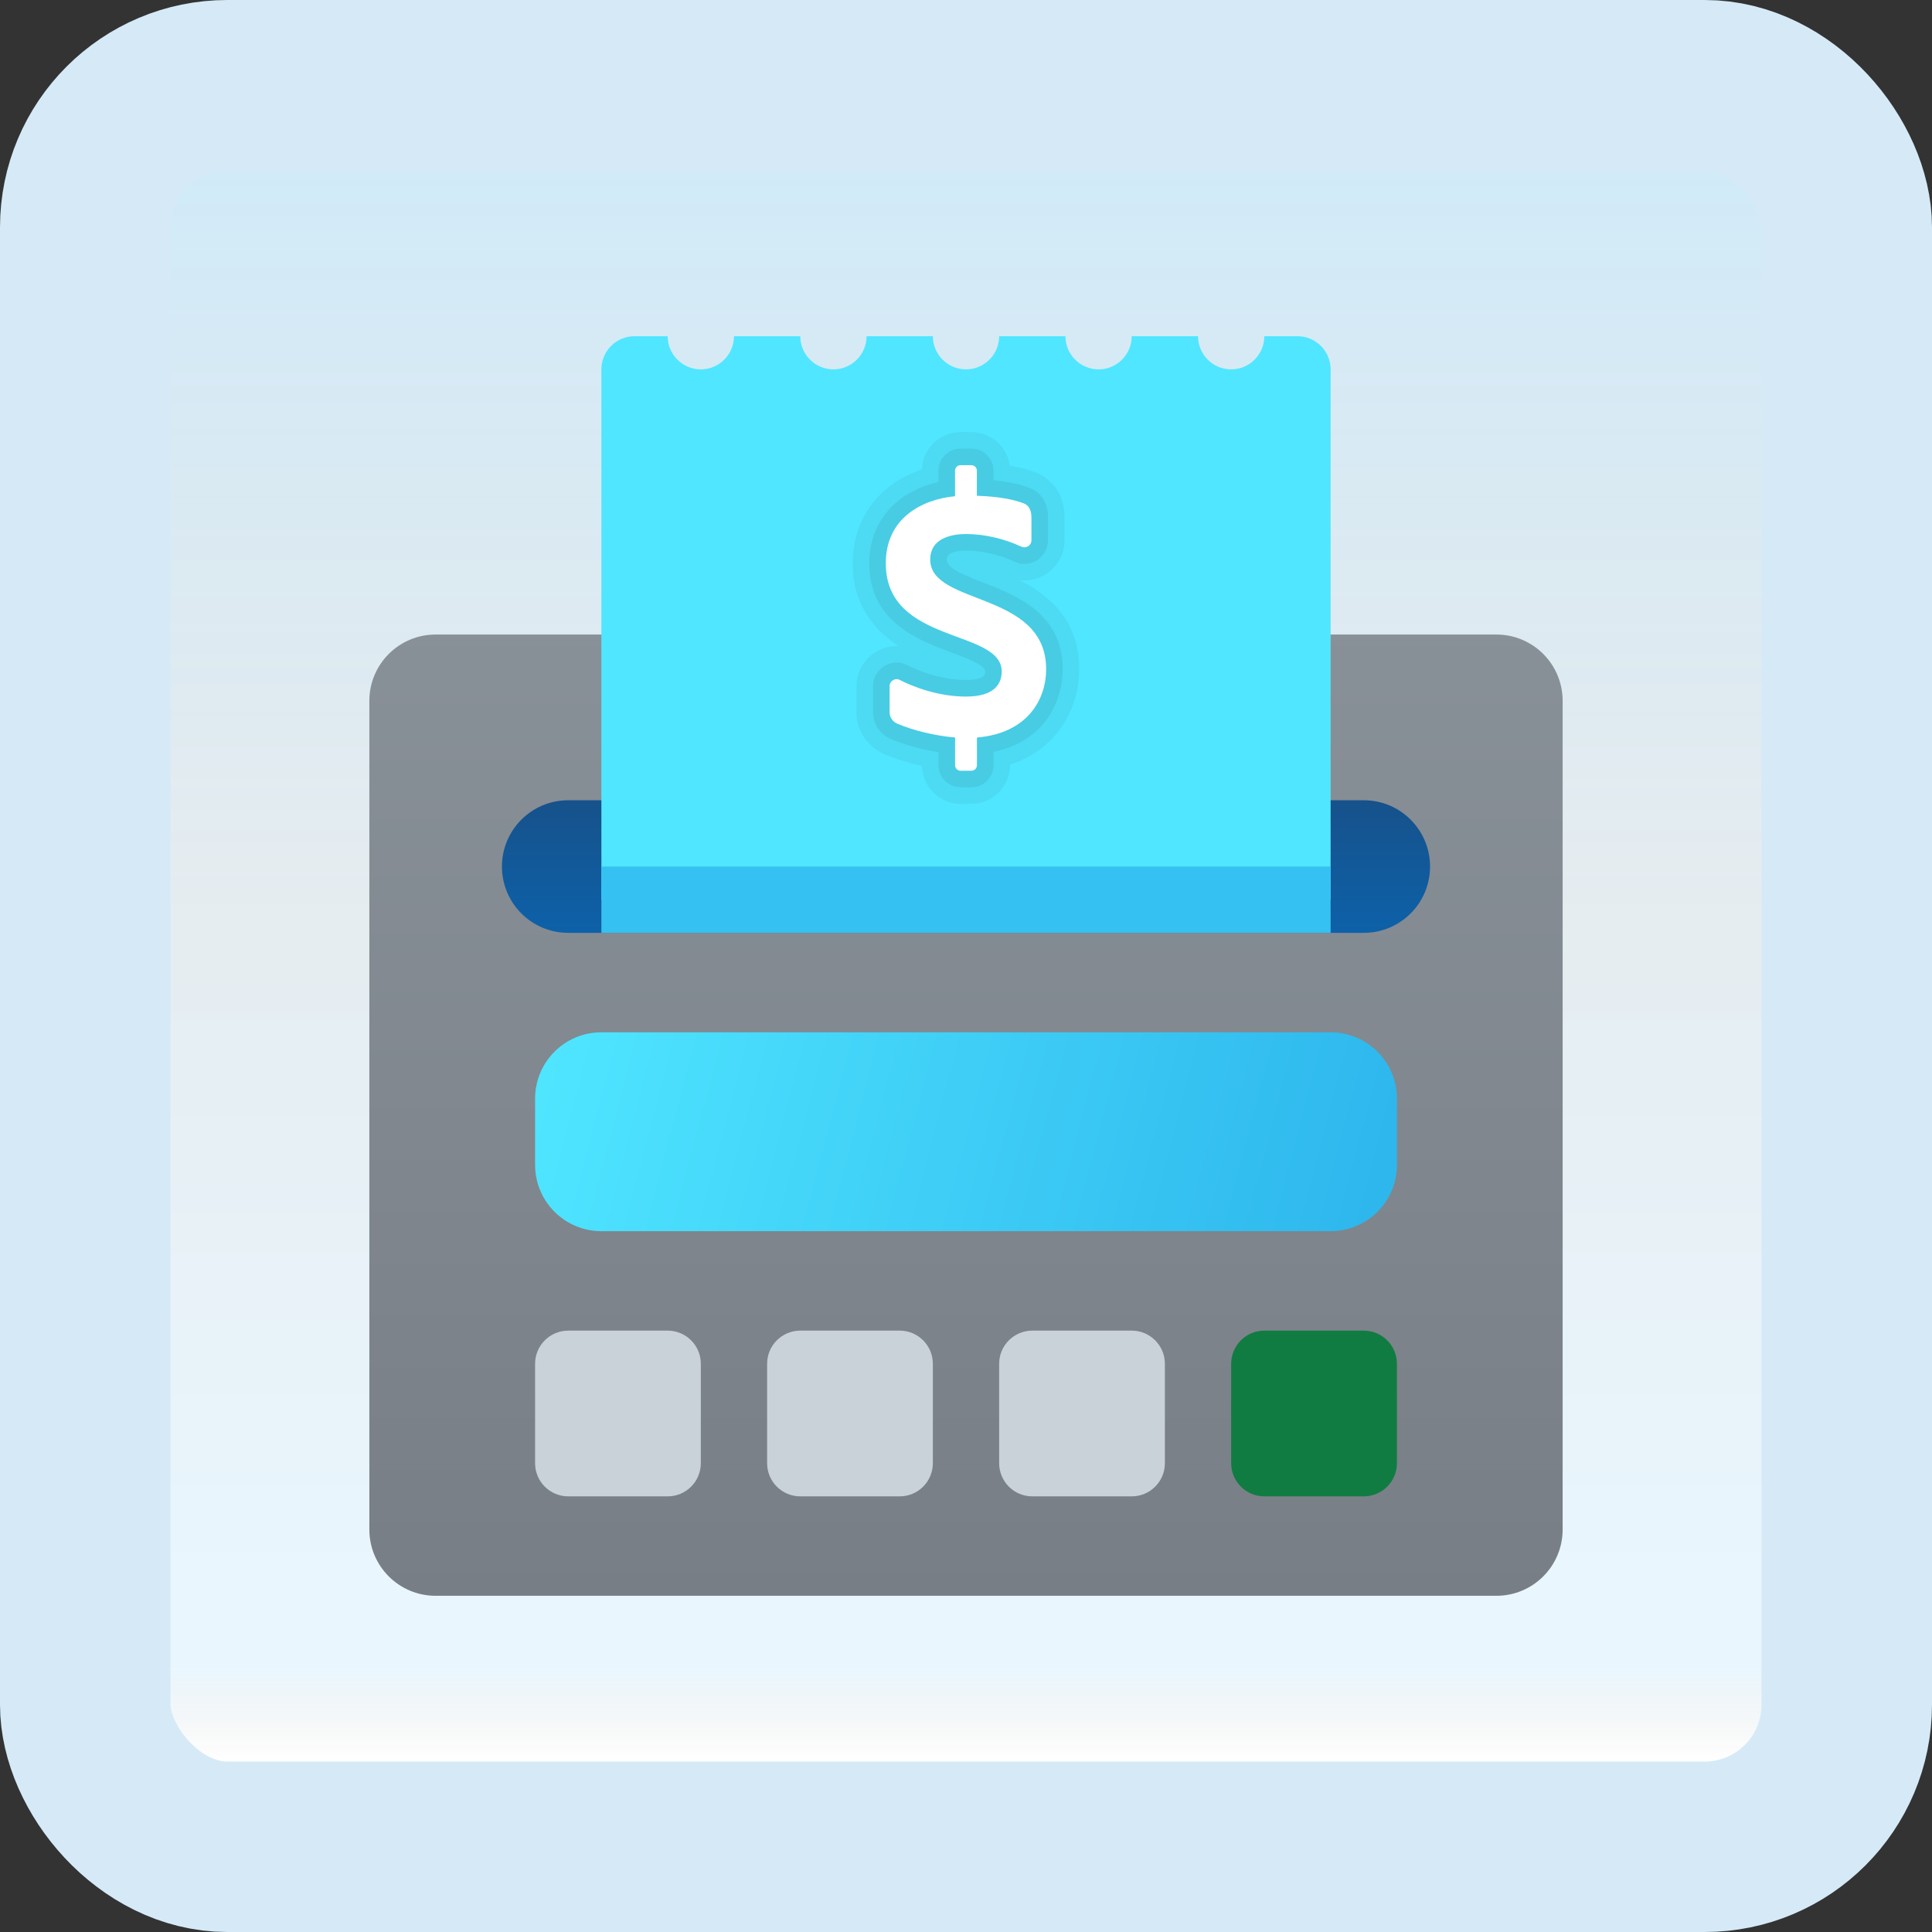<svg width="170" height="170" viewBox="0 0 170 170" fill="none" xmlns="http://www.w3.org/2000/svg">
<rect x="0" y="0" width="170" height="170" fill="#333333" stroke="none"/>
<g id="receipt-terminal">
<rect x="7.5" y="7.5" width="155" height="155" rx="12.5" fill="white"/>
<rect x="7.5" y="7.5" width="155" height="155" rx="12.5" fill="url(#paint0_linear_1_1546)" fill-opacity="0.2"/>
<path id="Vector" d="M137.5 134.584V61.667C137.5 58.444 134.89 55.834 131.667 55.834H38.333C35.11 55.834 32.5 58.444 32.5 61.667V134.584C32.5 137.807 35.11 140.417 38.333 140.417H131.667C134.89 140.417 137.5 137.807 137.5 134.584Z" fill="url(#paint1_linear_1_1546)"/>
<path id="Vector_2" d="M50 70.416H120C123.223 70.416 125.833 73.026 125.833 76.249C125.833 79.472 123.223 82.083 120 82.083H50C46.777 82.083 44.167 79.472 44.167 76.249C44.167 73.026 46.777 70.416 50 70.416Z" fill="url(#paint2_linear_1_1546)"/>
<path id="Vector_3" d="M117.083 79.167V32.501C117.083 30.891 115.777 29.584 114.167 29.584H111.25C111.25 31.194 109.943 32.501 108.333 32.501C106.723 32.501 105.417 31.194 105.417 29.584H99.583C99.583 31.194 98.277 32.501 96.667 32.501C95.057 32.501 93.75 31.194 93.75 29.584H87.917C87.917 31.194 86.61 32.501 85 32.501C83.39 32.501 82.083 31.194 82.083 29.584H76.25C76.25 31.194 74.943 32.501 73.333 32.501C71.723 32.501 70.417 31.194 70.417 29.584H64.583C64.583 31.194 63.277 32.501 61.667 32.501C60.057 32.501 58.75 31.194 58.75 29.584H55.833C54.223 29.584 52.917 30.891 52.917 32.501V79.167H117.083Z" fill="#50E6FF"/>
<path id="Vector_4" d="M52.917 90.834H117.083C120.306 90.834 122.917 93.444 122.917 96.667V102.501C122.917 105.724 120.306 108.334 117.083 108.334H52.917C49.694 108.334 47.083 105.724 47.083 102.501V96.667C47.083 93.444 49.694 90.834 52.917 90.834Z" fill="url(#paint3_linear_1_1546)"/>
<path id="Vector_5" d="M120 131.667H111.25C109.64 131.667 108.333 130.361 108.333 128.751V120.001C108.333 118.391 109.64 117.084 111.25 117.084H120C121.61 117.084 122.917 118.391 122.917 120.001V128.751C122.917 130.361 121.61 131.667 120 131.667Z" fill="#107C42"/>
<path id="Vector_6" d="M58.75 131.667H50C48.39 131.667 47.083 130.361 47.083 128.751V120.001C47.083 118.391 48.39 117.084 50 117.084H58.75C60.36 117.084 61.667 118.391 61.667 120.001V128.751C61.667 130.361 60.36 131.667 58.75 131.667ZM79.167 131.667H70.417C68.807 131.667 67.5 130.361 67.5 128.751V120.001C67.5 118.391 68.807 117.084 70.417 117.084H79.167C80.777 117.084 82.083 118.391 82.083 120.001V128.751C82.083 130.361 80.777 131.667 79.167 131.667ZM99.583 131.667H90.833C89.223 131.667 87.917 130.361 87.917 128.751V120.001C87.917 118.391 89.223 117.084 90.833 117.084H99.583C101.193 117.084 102.5 118.391 102.5 120.001V128.751C102.5 130.361 101.193 131.667 99.583 131.667Z" fill="#CAD2D9"/>
<path id="Vector_7" d="M117.083 76.25H52.917V82.083H117.083V76.25Z" fill="#35C1F1"/>
<path id="Vector_8" opacity="0.05" d="M84.525 70.732C82.672 70.732 81.159 69.239 81.127 67.392C79.94 67.133 78.793 66.777 77.808 66.357C76.323 65.724 75.363 64.277 75.363 62.67V60.381C75.363 58.429 76.947 56.843 78.898 56.843H79.076C76.933 55.449 75.028 53.258 75.028 49.569C75.028 45.646 77.335 42.566 81.124 41.306C81.179 39.483 82.681 38.016 84.519 38.016H85.478C87.202 38.016 88.628 39.305 88.847 40.97C89.713 41.116 90.478 41.317 91.157 41.583C91.752 41.816 93.674 42.787 93.674 45.532V47.541C93.674 49.487 92.088 51.074 90.139 51.074H89.766C92.344 52.395 94.969 54.591 94.969 58.876C94.969 61.947 93.347 65.832 88.879 67.276V67.331C88.879 69.204 87.357 70.729 85.481 70.729H84.525V70.732Z" fill="black"/>
<path id="Vector_9" opacity="0.07" d="M84.525 69.274C83.457 69.274 82.585 68.405 82.585 67.335V66.183C81.109 65.949 79.607 65.538 78.379 65.016C77.434 64.613 76.822 63.692 76.822 62.671V60.381C76.822 59.235 77.752 58.302 78.898 58.302H79.248L79.838 58.529C80.435 58.835 82.567 59.833 85 59.833C86.689 59.833 86.689 59.308 86.689 59.083C86.689 58.512 85.055 57.908 83.746 57.424C80.855 56.353 76.486 54.737 76.486 49.572C76.486 45.947 78.837 43.246 82.579 42.417V41.414C82.579 40.347 83.448 39.475 84.519 39.475H85.478C86.546 39.475 87.418 40.344 87.418 41.414V42.257C88.695 42.38 89.757 42.604 90.629 42.945C91.11 43.135 92.216 43.762 92.216 45.535V47.545C92.216 48.688 91.282 49.619 90.139 49.619H89.81L89.235 49.415C88.471 49.056 86.89 48.452 84.997 48.452C83.877 48.452 83.308 48.718 83.308 49.24C83.308 49.963 84.565 50.502 86.482 51.246C89.448 52.398 93.508 53.976 93.508 58.879C93.508 61.767 91.883 65.235 87.418 66.159V67.338C87.418 68.405 86.549 69.277 85.478 69.277H84.525V69.274Z" fill="black"/>
<path id="Vector_10" d="M92.052 58.881C92.052 51.971 81.853 53.322 81.853 49.238C81.853 47.106 84.25 46.992 84.997 46.992C86.797 46.992 88.535 47.477 89.859 48.098C90.279 48.296 90.757 48.005 90.757 47.544V45.534C90.757 44.86 90.504 44.461 90.098 44.3C89.191 43.947 87.888 43.688 85.957 43.624V41.413C85.957 41.148 85.741 40.932 85.475 40.932H84.516C84.25 40.932 84.035 41.148 84.035 41.413V43.662C81.042 43.953 77.942 45.642 77.942 49.571C77.942 56.734 88.141 55.311 88.141 59.085C88.141 60.272 87.383 61.293 84.997 61.293C82.597 61.293 80.392 60.456 79.172 59.829C78.761 59.619 78.277 59.922 78.277 60.383V62.672C78.277 63.11 78.543 63.501 78.948 63.676C80.395 64.291 82.334 64.755 84.04 64.892V67.336C84.04 67.602 84.256 67.817 84.522 67.817H85.481C85.747 67.817 85.963 67.602 85.963 67.336V64.895C90.437 64.522 92.052 61.526 92.052 58.881Z" fill="white"/>
<rect x="7.5" y="7.5" width="155" height="155" rx="12.5" stroke="#D5EAF6" stroke-width="15"/>
</g>
<defs>
<linearGradient id="paint0_linear_1_1546" x1="85" y1="15" x2="85" y2="155" gradientUnits="userSpaceOnUse">
<stop stop-color="#199AE0"/>
<stop offset="0.472" stop-color="#0D5176" stop-opacity="0.528"/>
<stop offset="0.941" stop-color="#12A6F7" stop-opacity="0.465"/>
<stop offset="1" stop-opacity="0"/>
</linearGradient>
<linearGradient id="paint1_linear_1_1546" x1="85" y1="54.282" x2="85" y2="140.735" gradientUnits="userSpaceOnUse">
<stop stop-color="#899198"/>
<stop offset="1" stop-color="#787E85"/>
</linearGradient>
<linearGradient id="paint2_linear_1_1546" x1="85" y1="82.144" x2="85" y2="70.851" gradientUnits="userSpaceOnUse">
<stop stop-color="#0D61A9"/>
<stop offset="1" stop-color="#16528C"/>
</linearGradient>
<linearGradient id="paint3_linear_1_1546" x1="48.871" y1="90.111" x2="119.863" y2="108.728" gradientUnits="userSpaceOnUse">
<stop stop-color="#4FE5FF"/>
<stop offset="1" stop-color="#2EB7ED"/>
</linearGradient>
</defs>
</svg>
